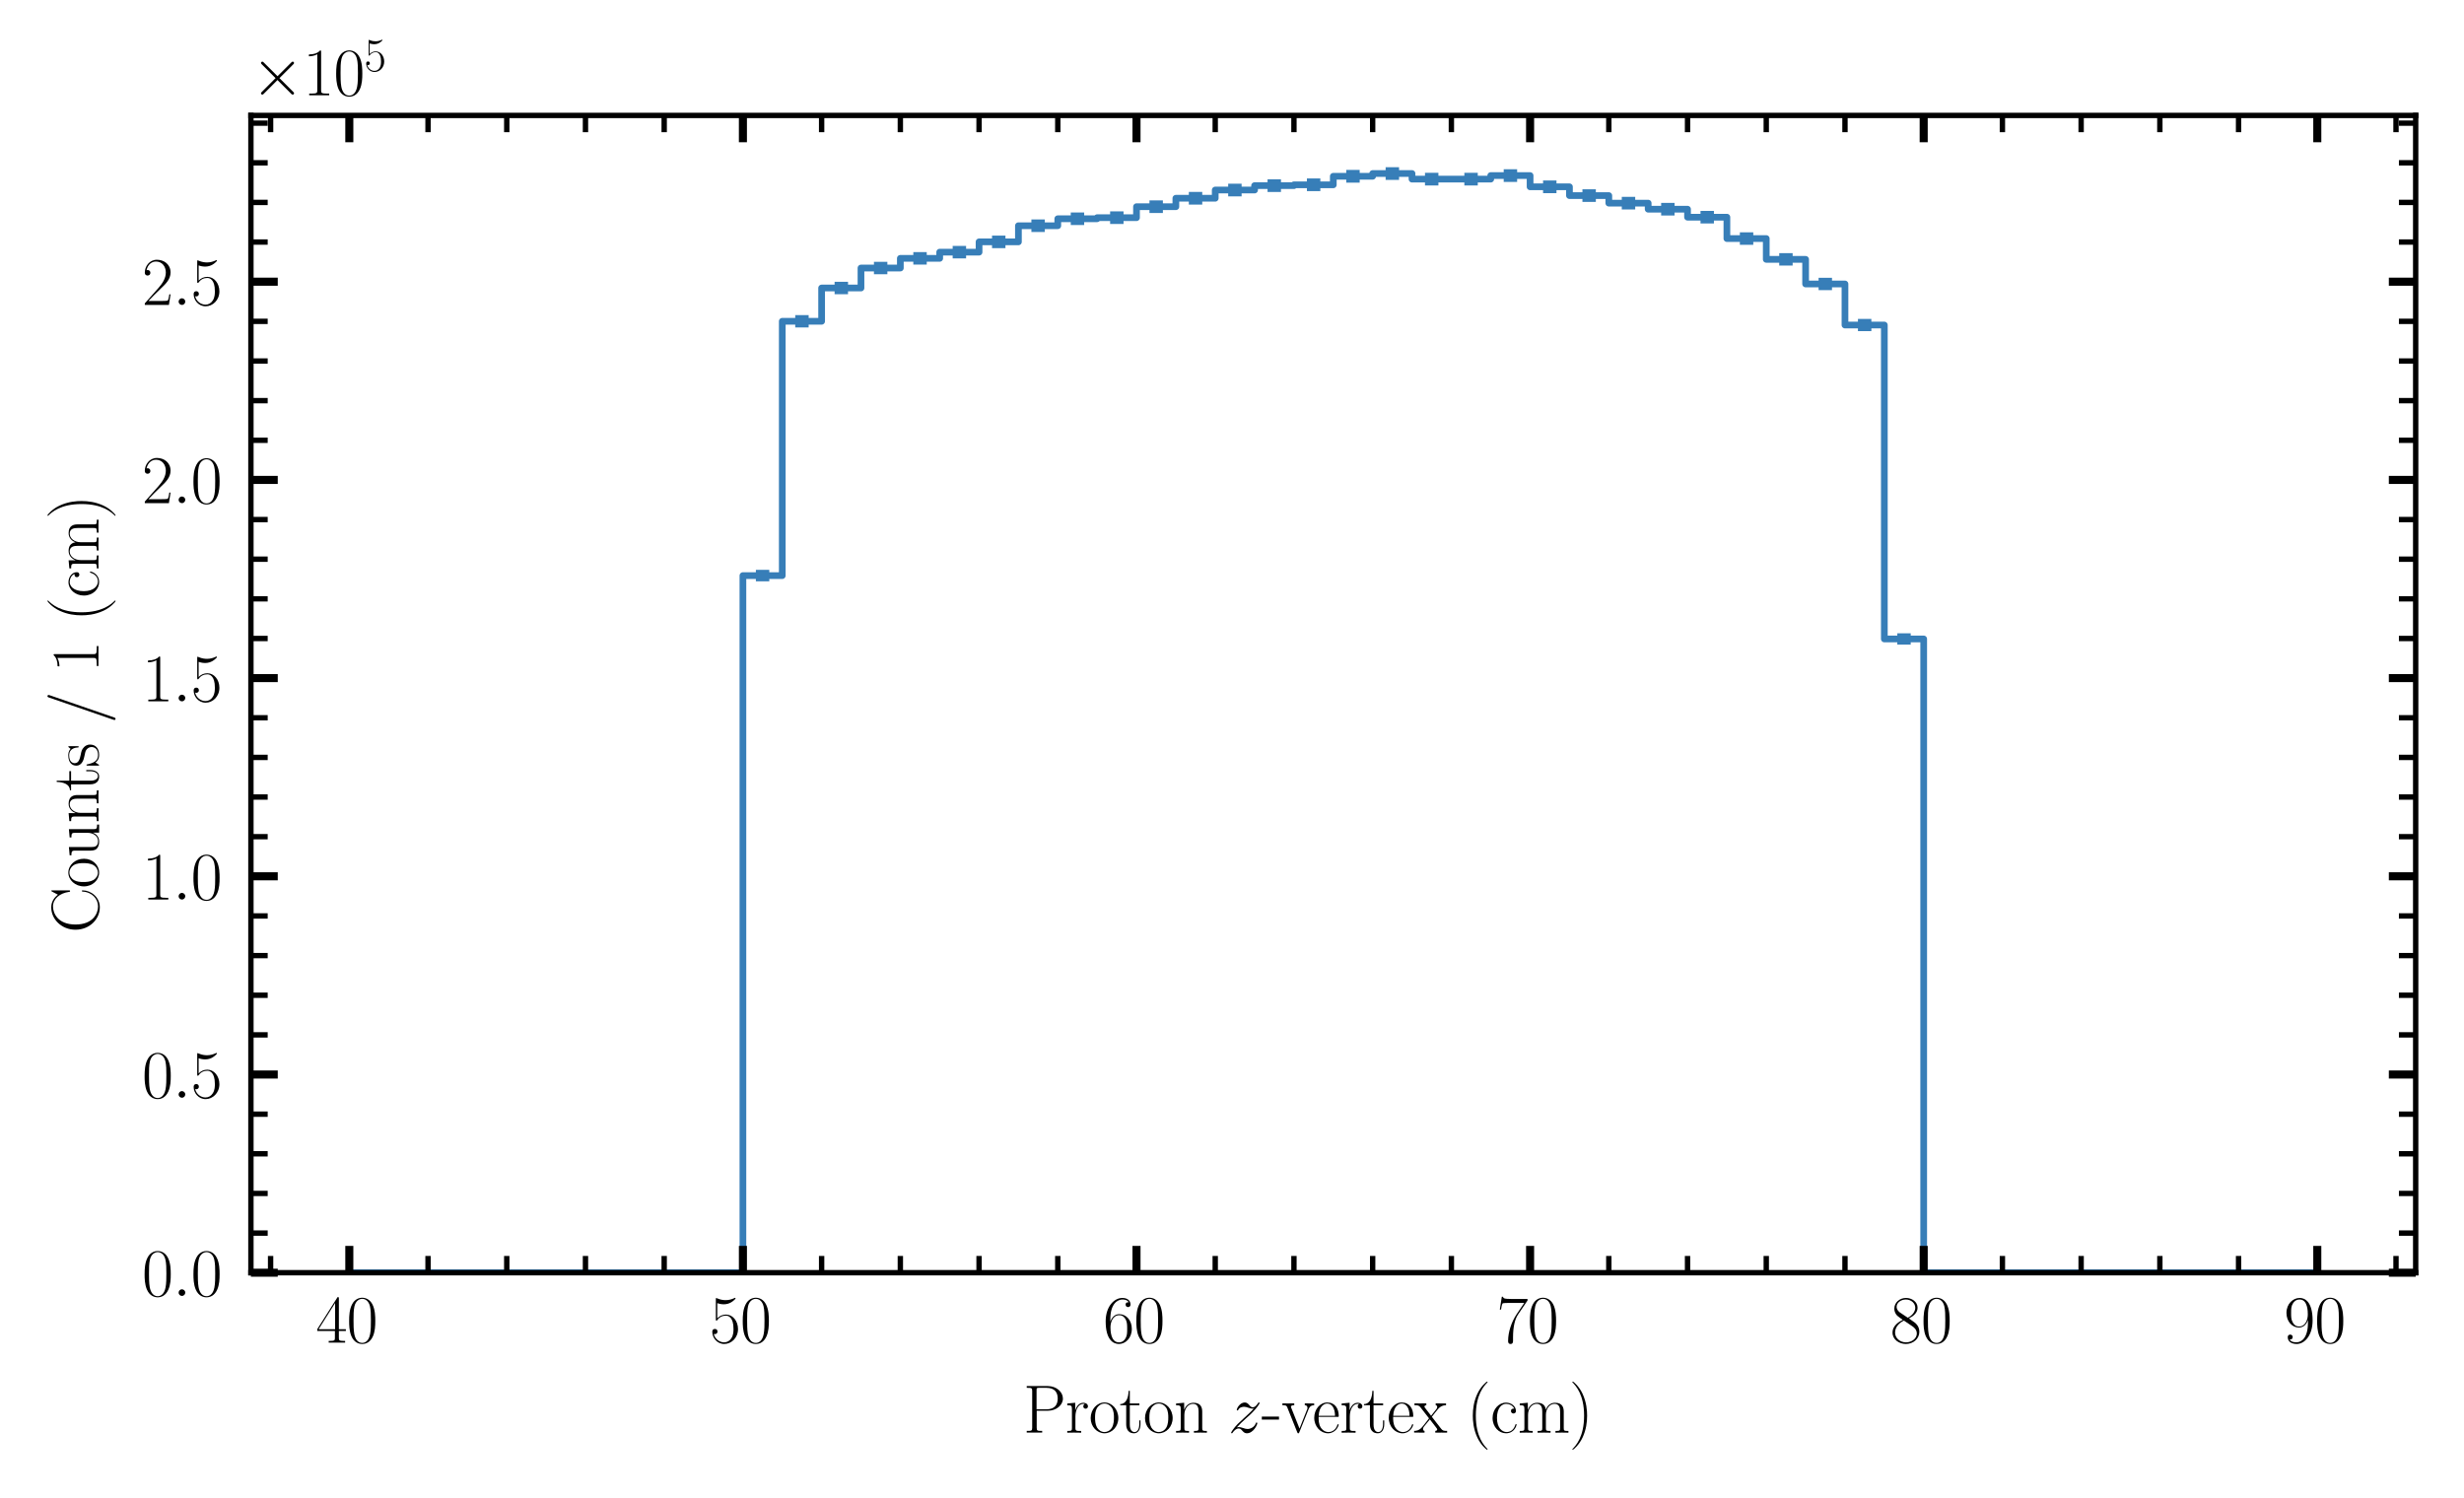 <?xml version="1.0" encoding="utf-8" standalone="no"?>
<!DOCTYPE svg PUBLIC "-//W3C//DTD SVG 1.1//EN"
  "http://www.w3.org/Graphics/SVG/1.1/DTD/svg11.dtd">
<svg xmlns:xlink="http://www.w3.org/1999/xlink" width="367.2pt" height="223.2pt" viewBox="0 0 367.2 223.2" xmlns="http://www.w3.org/2000/svg" version="1.1">
 <defs>
  <style type="text/css">*{stroke-linejoin: round; stroke-linecap: butt}</style>
 </defs>
 <g id="figure_1">
  <g id="patch_1">
   <path d="M 0 223.2 
L 367.2 223.2 
L 367.2 0 
L 0 0 
z
" style="fill: #ffffff"/>
  </g>
  <g id="axes_1">
   <g id="patch_2">
    <path d="M 37.393 189.682 
L 360 189.682 
L 360 17.203 
L 37.393 17.203 
z
" style="fill: #ffffff"/>
   </g>
   <g id="patch_3">
    <path d="M 52.057 189.682 
L 52.057 189.682 
L 57.922 189.682 
L 57.922 189.682 
L 63.788 189.682 
L 63.788 189.682 
L 69.653 189.682 
L 69.653 189.682 
L 75.519 189.682 
L 75.519 189.682 
L 81.385 189.682 
L 81.385 189.682 
L 87.25 189.682 
L 87.25 189.682 
L 93.116 189.682 
L 93.116 189.682 
L 98.981 189.682 
L 98.981 189.682 
L 104.847 189.682 
L 104.847 189.682 
L 110.713 189.682 
L 110.713 85.787 
L 116.578 85.787 
L 116.578 47.883 
L 122.444 47.883 
L 122.444 42.923 
L 128.309 42.923 
L 128.309 39.946 
L 134.175 39.946 
L 134.175 38.503 
L 140.04 38.503 
L 140.04 37.58 
L 145.906 37.58 
L 145.906 36.046 
L 151.772 36.046 
L 151.772 33.642 
L 157.637 33.642 
L 157.637 32.603 
L 163.503 32.603 
L 163.503 32.442 
L 169.368 32.442 
L 169.368 30.805 
L 175.234 30.805 
L 175.234 29.547 
L 181.1 29.547 
L 181.1 28.321 
L 186.965 28.321 
L 186.965 27.667 
L 192.831 27.667 
L 192.831 27.544 
L 198.696 27.544 
L 198.696 26.271 
L 204.562 26.271 
L 204.562 25.862 
L 210.428 25.862 
L 210.428 26.697 
L 216.293 26.697 
L 216.293 26.694 
L 222.159 26.694 
L 222.159 26.167 
L 228.024 26.167 
L 228.024 27.842 
L 233.89 27.842 
L 233.89 29.15 
L 239.755 29.15 
L 239.755 30.274 
L 245.621 30.274 
L 245.621 31.177 
L 251.487 31.177 
L 251.487 32.368 
L 257.352 32.368 
L 257.352 35.554 
L 263.218 35.554 
L 263.218 38.654 
L 269.083 38.654 
L 269.083 42.323 
L 274.949 42.323 
L 274.949 48.442 
L 280.815 48.442 
L 280.815 95.227 
L 286.68 95.227 
L 286.68 189.682 
L 292.546 189.682 
L 292.546 189.682 
L 298.411 189.682 
L 298.411 189.682 
L 304.277 189.682 
L 304.277 189.682 
L 310.143 189.682 
L 310.143 189.682 
L 316.008 189.682 
L 316.008 189.682 
L 321.874 189.682 
L 321.874 189.682 
L 327.739 189.682 
L 327.739 189.682 
L 333.605 189.682 
L 333.605 189.682 
L 339.47 189.682 
L 339.47 189.682 
L 345.336 189.682 
L 345.336 189.682 
" clip-path="url(#p359a831298)" style="fill: none; stroke: #377eb8; stroke-linejoin: miter"/>
   </g>
   <g id="matplotlib.axis_1">
    <g id="xtick_1">
     <g id="line2d_1">
      <defs>
       <path id="m61da335788" d="M 0 0 
L 0 -4 
" style="stroke: #000000; stroke-width: 1.2"/>
      </defs>
      <g>
       <use xlink:href="#m61da335788" x="52.057" y="189.682" style="stroke: #000000; stroke-width: 1.2"/>
      </g>
     </g>
     <g id="line2d_2">
      <defs>
       <path id="m09fd3eb6cf" d="M 0 0 
L 0 4 
" style="stroke: #000000; stroke-width: 1.2"/>
      </defs>
      <g>
       <use xlink:href="#m09fd3eb6cf" x="52.057" y="17.203" style="stroke: #000000; stroke-width: 1.2"/>
      </g>
     </g>
     <g id="text_1">
      <!-- $\mathdefault{40}$ -->
      <g transform="translate(47.075 200.1) scale(0.1 -0.1)">
       <defs>
        <path id="CMR17-34" d="M 2150 4122 
C 2150 4256 2144 4256 2029 4256 
L 128 1254 
L 128 1088 
L 1779 1088 
L 1779 457 
C 1779 224 1766 160 1318 160 
L 1197 160 
L 1197 0 
C 1402 0 1747 0 1965 0 
C 2182 0 2528 0 2733 0 
L 2733 160 
L 2611 160 
C 2163 160 2150 224 2150 457 
L 2150 1088 
L 2803 1088 
L 2803 1254 
L 2150 1254 
L 2150 4122 
z
M 1798 3703 
L 1798 1254 
L 256 1254 
L 1798 3703 
z
" transform="scale(0.016)"/>
        <path id="CMR17-30" d="M 2688 2025 
C 2688 2416 2682 3080 2413 3591 
C 2176 4039 1798 4198 1466 4198 
C 1158 4198 768 4058 525 3597 
C 269 3118 243 2524 243 2025 
C 243 1661 250 1106 448 619 
C 723 -39 1216 -128 1466 -128 
C 1760 -128 2208 -7 2470 600 
C 2662 1042 2688 1559 2688 2025 
z
M 1466 -26 
C 1056 -26 813 325 723 812 
C 653 1188 653 1738 653 2096 
C 653 2588 653 2997 736 3387 
C 858 3929 1216 4096 1466 4096 
C 1728 4096 2067 3923 2189 3400 
C 2272 3036 2278 2607 2278 2096 
C 2278 1680 2278 1169 2202 792 
C 2067 95 1690 -26 1466 -26 
z
" transform="scale(0.016)"/>
       </defs>
       <use xlink:href="#CMR17-34" transform="scale(0.996)"/>
       <use xlink:href="#CMR17-30" transform="translate(45.69 0) scale(0.996)"/>
      </g>
     </g>
    </g>
    <g id="xtick_2">
     <g id="line2d_3">
      <g>
       <use xlink:href="#m61da335788" x="110.713" y="189.682" style="stroke: #000000; stroke-width: 1.2"/>
      </g>
     </g>
     <g id="line2d_4">
      <g>
       <use xlink:href="#m09fd3eb6cf" x="110.713" y="17.203" style="stroke: #000000; stroke-width: 1.2"/>
      </g>
     </g>
     <g id="text_2">
      <!-- $\mathdefault{50}$ -->
      <g transform="translate(105.731 200.1) scale(0.1 -0.1)">
       <defs>
        <path id="CMR17-35" d="M 730 3692 
C 794 3666 1056 3584 1325 3584 
C 1920 3584 2246 3911 2432 4100 
C 2432 4157 2432 4192 2394 4192 
C 2387 4192 2374 4192 2323 4163 
C 2099 4058 1837 3973 1517 3973 
C 1325 3973 1037 3999 723 4139 
C 653 4171 640 4171 634 4171 
C 602 4171 595 4164 595 4037 
L 595 2203 
C 595 2089 595 2057 659 2057 
C 691 2057 704 2070 736 2114 
C 941 2401 1222 2522 1542 2522 
C 1766 2522 2246 2382 2246 1289 
C 2246 1085 2246 715 2054 421 
C 1894 159 1645 25 1370 25 
C 947 25 518 320 403 814 
C 429 807 480 795 506 795 
C 589 795 749 840 749 1038 
C 749 1210 627 1280 506 1280 
C 358 1280 262 1190 262 1011 
C 262 454 704 -128 1382 -128 
C 2042 -128 2669 440 2669 1264 
C 2669 2030 2170 2624 1549 2624 
C 1222 2624 947 2503 730 2274 
L 730 3692 
z
" transform="scale(0.016)"/>
       </defs>
       <use xlink:href="#CMR17-35" transform="scale(0.996)"/>
       <use xlink:href="#CMR17-30" transform="translate(45.69 0) scale(0.996)"/>
      </g>
     </g>
    </g>
    <g id="xtick_3">
     <g id="line2d_5">
      <g>
       <use xlink:href="#m61da335788" x="169.368" y="189.682" style="stroke: #000000; stroke-width: 1.2"/>
      </g>
     </g>
     <g id="line2d_6">
      <g>
       <use xlink:href="#m09fd3eb6cf" x="169.368" y="17.203" style="stroke: #000000; stroke-width: 1.2"/>
      </g>
     </g>
     <g id="text_3">
      <!-- $\mathdefault{60}$ -->
      <g transform="translate(164.387 200.1) scale(0.1 -0.1)">
       <defs>
        <path id="CMR17-36" d="M 678 2176 
C 678 3690 1395 4032 1811 4032 
C 1946 4032 2272 4009 2400 3776 
C 2298 3776 2106 3776 2106 3553 
C 2106 3381 2246 3323 2336 3323 
C 2394 3323 2566 3348 2566 3560 
C 2566 3954 2246 4179 1805 4179 
C 1043 4179 243 3390 243 1984 
C 243 253 966 -128 1478 -128 
C 2099 -128 2688 427 2688 1283 
C 2688 2081 2170 2662 1517 2662 
C 1126 2662 838 2407 678 1960 
L 678 2176 
z
M 1478 25 
C 691 25 691 1200 691 1436 
C 691 1896 909 2560 1504 2560 
C 1613 2560 1926 2560 2138 2120 
C 2253 1870 2253 1609 2253 1289 
C 2253 944 2253 690 2118 434 
C 1978 171 1773 25 1478 25 
z
" transform="scale(0.016)"/>
       </defs>
       <use xlink:href="#CMR17-36" transform="scale(0.996)"/>
       <use xlink:href="#CMR17-30" transform="translate(45.69 0) scale(0.996)"/>
      </g>
     </g>
    </g>
    <g id="xtick_4">
     <g id="line2d_7">
      <g>
       <use xlink:href="#m61da335788" x="228.024" y="189.682" style="stroke: #000000; stroke-width: 1.2"/>
      </g>
     </g>
     <g id="line2d_8">
      <g>
       <use xlink:href="#m09fd3eb6cf" x="228.024" y="17.203" style="stroke: #000000; stroke-width: 1.2"/>
      </g>
     </g>
     <g id="text_4">
      <!-- $\mathdefault{70}$ -->
      <g transform="translate(223.043 200.1) scale(0.1 -0.1)">
       <defs>
        <path id="CMR17-37" d="M 2886 3941 
L 2886 4081 
L 1382 4081 
C 634 4081 621 4165 595 4288 
L 480 4288 
L 294 3094 
L 410 3094 
C 429 3215 474 3540 550 3661 
C 589 3712 1062 3712 1171 3712 
L 2579 3712 
L 1869 2661 
C 1395 1954 1069 999 1069 165 
C 1069 89 1069 -128 1299 -128 
C 1530 -128 1530 89 1530 171 
L 1530 465 
C 1530 1508 1709 2196 2003 2636 
L 2886 3941 
z
" transform="scale(0.016)"/>
       </defs>
       <use xlink:href="#CMR17-37" transform="scale(0.996)"/>
       <use xlink:href="#CMR17-30" transform="translate(45.69 0) scale(0.996)"/>
      </g>
     </g>
    </g>
    <g id="xtick_5">
     <g id="line2d_9">
      <g>
       <use xlink:href="#m61da335788" x="286.68" y="189.682" style="stroke: #000000; stroke-width: 1.2"/>
      </g>
     </g>
     <g id="line2d_10">
      <g>
       <use xlink:href="#m09fd3eb6cf" x="286.68" y="17.203" style="stroke: #000000; stroke-width: 1.2"/>
      </g>
     </g>
     <g id="text_5">
      <!-- $\mathdefault{80}$ -->
      <g transform="translate(281.699 200.1) scale(0.1 -0.1)">
       <defs>
        <path id="CMR17-38" d="M 1741 2264 
C 2144 2467 2554 2773 2554 3263 
C 2554 3841 1990 4179 1472 4179 
C 890 4179 378 3759 378 3180 
C 378 3021 416 2747 666 2505 
C 730 2442 998 2251 1171 2130 
C 883 1983 211 1634 211 934 
C 211 279 838 -128 1459 -128 
C 2144 -128 2720 362 2720 1010 
C 2720 1590 2330 1857 2074 2029 
L 1741 2264 
z
M 902 2822 
C 851 2854 595 3051 595 3351 
C 595 3739 998 4032 1459 4032 
C 1965 4032 2336 3676 2336 3262 
C 2336 2669 1670 2331 1638 2331 
C 1632 2331 1626 2331 1574 2370 
L 902 2822 
z
M 2080 1519 
C 2176 1449 2483 1240 2483 851 
C 2483 381 2010 25 1472 25 
C 890 25 448 438 448 940 
C 448 1443 838 1862 1280 2060 
L 2080 1519 
z
" transform="scale(0.016)"/>
       </defs>
       <use xlink:href="#CMR17-38" transform="scale(0.996)"/>
       <use xlink:href="#CMR17-30" transform="translate(45.69 0) scale(0.996)"/>
      </g>
     </g>
    </g>
    <g id="xtick_6">
     <g id="line2d_11">
      <g>
       <use xlink:href="#m61da335788" x="345.336" y="189.682" style="stroke: #000000; stroke-width: 1.2"/>
      </g>
     </g>
     <g id="line2d_12">
      <g>
       <use xlink:href="#m09fd3eb6cf" x="345.336" y="17.203" style="stroke: #000000; stroke-width: 1.2"/>
      </g>
     </g>
     <g id="text_6">
      <!-- $\mathdefault{90}$ -->
      <g transform="translate(340.355 200.1) scale(0.1 -0.1)">
       <defs>
        <path id="CMR17-39" d="M 2253 1864 
C 2253 464 1670 31 1190 31 
C 1043 31 685 31 538 294 
C 704 268 826 357 826 518 
C 826 692 685 749 595 749 
C 538 749 365 723 365 506 
C 365 71 742 -128 1203 -128 
C 1939 -128 2688 674 2688 2073 
C 2688 3817 1971 4179 1485 4179 
C 851 4179 243 3628 243 2778 
C 243 1991 762 1408 1414 1408 
C 1952 1408 2189 1903 2253 2112 
L 2253 1864 
z
M 1427 1510 
C 1254 1510 1011 1542 813 1922 
C 678 2169 678 2461 678 2771 
C 678 3146 678 3405 858 3684 
C 947 3817 1114 4032 1485 4032 
C 2240 4032 2240 2885 2240 2632 
C 2240 2182 2035 1510 1427 1510 
z
" transform="scale(0.016)"/>
       </defs>
       <use xlink:href="#CMR17-39" transform="scale(0.996)"/>
       <use xlink:href="#CMR17-30" transform="translate(45.69 0) scale(0.996)"/>
      </g>
     </g>
    </g>
    <g id="xtick_7">
     <g id="line2d_13">
      <defs>
       <path id="m9c2c212bb8" d="M 0 0 
L 0 -2.5 
" style="stroke: #000000; stroke-width: 0.8"/>
      </defs>
      <g>
       <use xlink:href="#m9c2c212bb8" x="40.326" y="189.682" style="stroke: #000000; stroke-width: 0.8"/>
      </g>
     </g>
     <g id="line2d_14">
      <defs>
       <path id="m09fb78942e" d="M 0 0 
L 0 2.5 
" style="stroke: #000000; stroke-width: 0.8"/>
      </defs>
      <g>
       <use xlink:href="#m09fb78942e" x="40.326" y="17.203" style="stroke: #000000; stroke-width: 0.8"/>
      </g>
     </g>
    </g>
    <g id="xtick_8">
     <g id="line2d_15">
      <g>
       <use xlink:href="#m9c2c212bb8" x="63.788" y="189.682" style="stroke: #000000; stroke-width: 0.8"/>
      </g>
     </g>
     <g id="line2d_16">
      <g>
       <use xlink:href="#m09fb78942e" x="63.788" y="17.203" style="stroke: #000000; stroke-width: 0.8"/>
      </g>
     </g>
    </g>
    <g id="xtick_9">
     <g id="line2d_17">
      <g>
       <use xlink:href="#m9c2c212bb8" x="75.519" y="189.682" style="stroke: #000000; stroke-width: 0.8"/>
      </g>
     </g>
     <g id="line2d_18">
      <g>
       <use xlink:href="#m09fb78942e" x="75.519" y="17.203" style="stroke: #000000; stroke-width: 0.8"/>
      </g>
     </g>
    </g>
    <g id="xtick_10">
     <g id="line2d_19">
      <g>
       <use xlink:href="#m9c2c212bb8" x="87.25" y="189.682" style="stroke: #000000; stroke-width: 0.8"/>
      </g>
     </g>
     <g id="line2d_20">
      <g>
       <use xlink:href="#m09fb78942e" x="87.25" y="17.203" style="stroke: #000000; stroke-width: 0.8"/>
      </g>
     </g>
    </g>
    <g id="xtick_11">
     <g id="line2d_21">
      <g>
       <use xlink:href="#m9c2c212bb8" x="98.981" y="189.682" style="stroke: #000000; stroke-width: 0.8"/>
      </g>
     </g>
     <g id="line2d_22">
      <g>
       <use xlink:href="#m09fb78942e" x="98.981" y="17.203" style="stroke: #000000; stroke-width: 0.8"/>
      </g>
     </g>
    </g>
    <g id="xtick_12">
     <g id="line2d_23">
      <g>
       <use xlink:href="#m9c2c212bb8" x="122.444" y="189.682" style="stroke: #000000; stroke-width: 0.8"/>
      </g>
     </g>
     <g id="line2d_24">
      <g>
       <use xlink:href="#m09fb78942e" x="122.444" y="17.203" style="stroke: #000000; stroke-width: 0.8"/>
      </g>
     </g>
    </g>
    <g id="xtick_13">
     <g id="line2d_25">
      <g>
       <use xlink:href="#m9c2c212bb8" x="134.175" y="189.682" style="stroke: #000000; stroke-width: 0.8"/>
      </g>
     </g>
     <g id="line2d_26">
      <g>
       <use xlink:href="#m09fb78942e" x="134.175" y="17.203" style="stroke: #000000; stroke-width: 0.8"/>
      </g>
     </g>
    </g>
    <g id="xtick_14">
     <g id="line2d_27">
      <g>
       <use xlink:href="#m9c2c212bb8" x="145.906" y="189.682" style="stroke: #000000; stroke-width: 0.8"/>
      </g>
     </g>
     <g id="line2d_28">
      <g>
       <use xlink:href="#m09fb78942e" x="145.906" y="17.203" style="stroke: #000000; stroke-width: 0.8"/>
      </g>
     </g>
    </g>
    <g id="xtick_15">
     <g id="line2d_29">
      <g>
       <use xlink:href="#m9c2c212bb8" x="157.637" y="189.682" style="stroke: #000000; stroke-width: 0.8"/>
      </g>
     </g>
     <g id="line2d_30">
      <g>
       <use xlink:href="#m09fb78942e" x="157.637" y="17.203" style="stroke: #000000; stroke-width: 0.8"/>
      </g>
     </g>
    </g>
    <g id="xtick_16">
     <g id="line2d_31">
      <g>
       <use xlink:href="#m9c2c212bb8" x="181.1" y="189.682" style="stroke: #000000; stroke-width: 0.8"/>
      </g>
     </g>
     <g id="line2d_32">
      <g>
       <use xlink:href="#m09fb78942e" x="181.1" y="17.203" style="stroke: #000000; stroke-width: 0.8"/>
      </g>
     </g>
    </g>
    <g id="xtick_17">
     <g id="line2d_33">
      <g>
       <use xlink:href="#m9c2c212bb8" x="192.831" y="189.682" style="stroke: #000000; stroke-width: 0.8"/>
      </g>
     </g>
     <g id="line2d_34">
      <g>
       <use xlink:href="#m09fb78942e" x="192.831" y="17.203" style="stroke: #000000; stroke-width: 0.8"/>
      </g>
     </g>
    </g>
    <g id="xtick_18">
     <g id="line2d_35">
      <g>
       <use xlink:href="#m9c2c212bb8" x="204.562" y="189.682" style="stroke: #000000; stroke-width: 0.8"/>
      </g>
     </g>
     <g id="line2d_36">
      <g>
       <use xlink:href="#m09fb78942e" x="204.562" y="17.203" style="stroke: #000000; stroke-width: 0.8"/>
      </g>
     </g>
    </g>
    <g id="xtick_19">
     <g id="line2d_37">
      <g>
       <use xlink:href="#m9c2c212bb8" x="216.293" y="189.682" style="stroke: #000000; stroke-width: 0.8"/>
      </g>
     </g>
     <g id="line2d_38">
      <g>
       <use xlink:href="#m09fb78942e" x="216.293" y="17.203" style="stroke: #000000; stroke-width: 0.8"/>
      </g>
     </g>
    </g>
    <g id="xtick_20">
     <g id="line2d_39">
      <g>
       <use xlink:href="#m9c2c212bb8" x="239.755" y="189.682" style="stroke: #000000; stroke-width: 0.8"/>
      </g>
     </g>
     <g id="line2d_40">
      <g>
       <use xlink:href="#m09fb78942e" x="239.755" y="17.203" style="stroke: #000000; stroke-width: 0.8"/>
      </g>
     </g>
    </g>
    <g id="xtick_21">
     <g id="line2d_41">
      <g>
       <use xlink:href="#m9c2c212bb8" x="251.487" y="189.682" style="stroke: #000000; stroke-width: 0.8"/>
      </g>
     </g>
     <g id="line2d_42">
      <g>
       <use xlink:href="#m09fb78942e" x="251.487" y="17.203" style="stroke: #000000; stroke-width: 0.8"/>
      </g>
     </g>
    </g>
    <g id="xtick_22">
     <g id="line2d_43">
      <g>
       <use xlink:href="#m9c2c212bb8" x="263.218" y="189.682" style="stroke: #000000; stroke-width: 0.8"/>
      </g>
     </g>
     <g id="line2d_44">
      <g>
       <use xlink:href="#m09fb78942e" x="263.218" y="17.203" style="stroke: #000000; stroke-width: 0.8"/>
      </g>
     </g>
    </g>
    <g id="xtick_23">
     <g id="line2d_45">
      <g>
       <use xlink:href="#m9c2c212bb8" x="274.949" y="189.682" style="stroke: #000000; stroke-width: 0.8"/>
      </g>
     </g>
     <g id="line2d_46">
      <g>
       <use xlink:href="#m09fb78942e" x="274.949" y="17.203" style="stroke: #000000; stroke-width: 0.8"/>
      </g>
     </g>
    </g>
    <g id="xtick_24">
     <g id="line2d_47">
      <g>
       <use xlink:href="#m9c2c212bb8" x="298.411" y="189.682" style="stroke: #000000; stroke-width: 0.8"/>
      </g>
     </g>
     <g id="line2d_48">
      <g>
       <use xlink:href="#m09fb78942e" x="298.411" y="17.203" style="stroke: #000000; stroke-width: 0.8"/>
      </g>
     </g>
    </g>
    <g id="xtick_25">
     <g id="line2d_49">
      <g>
       <use xlink:href="#m9c2c212bb8" x="310.143" y="189.682" style="stroke: #000000; stroke-width: 0.8"/>
      </g>
     </g>
     <g id="line2d_50">
      <g>
       <use xlink:href="#m09fb78942e" x="310.143" y="17.203" style="stroke: #000000; stroke-width: 0.8"/>
      </g>
     </g>
    </g>
    <g id="xtick_26">
     <g id="line2d_51">
      <g>
       <use xlink:href="#m9c2c212bb8" x="321.874" y="189.682" style="stroke: #000000; stroke-width: 0.8"/>
      </g>
     </g>
     <g id="line2d_52">
      <g>
       <use xlink:href="#m09fb78942e" x="321.874" y="17.203" style="stroke: #000000; stroke-width: 0.8"/>
      </g>
     </g>
    </g>
    <g id="xtick_27">
     <g id="line2d_53">
      <g>
       <use xlink:href="#m9c2c212bb8" x="333.605" y="189.682" style="stroke: #000000; stroke-width: 0.8"/>
      </g>
     </g>
     <g id="line2d_54">
      <g>
       <use xlink:href="#m09fb78942e" x="333.605" y="17.203" style="stroke: #000000; stroke-width: 0.8"/>
      </g>
     </g>
    </g>
    <g id="xtick_28">
     <g id="line2d_55">
      <g>
       <use xlink:href="#m9c2c212bb8" x="357.067" y="189.682" style="stroke: #000000; stroke-width: 0.8"/>
      </g>
     </g>
     <g id="line2d_56">
      <g>
       <use xlink:href="#m09fb78942e" x="357.067" y="17.203" style="stroke: #000000; stroke-width: 0.8"/>
      </g>
     </g>
    </g>
    <g id="text_7">
     <!-- Proton $z$-vertex (cm) -->
     <g transform="translate(152.477 213.509) scale(0.1 -0.1)">
      <defs>
       <path id="CMR17-50" d="M 1267 2042 
L 2291 2042 
C 3117 2042 3718 2578 3718 3184 
C 3718 3791 3130 4352 2291 4352 
L 333 4352 
L 333 4186 
C 774 4186 845 4186 845 3899 
L 845 446 
C 845 160 774 160 333 160 
L 333 0 
C 518 0 858 0 1056 0 
C 1254 0 1594 0 1779 0 
L 1779 160 
C 1338 160 1267 160 1267 446 
L 1267 2042 
z
M 1254 2176 
L 1254 3938 
C 1254 4155 1267 4186 1523 4186 
L 2170 4186 
C 2995 4186 3232 3714 3232 3184 
C 3232 2604 2950 2176 2170 2176 
L 1254 2176 
z
" transform="scale(0.016)"/>
       <path id="CMR17-72" d="M 960 1497 
C 960 2112 1222 2688 1702 2688 
C 1747 2688 1792 2682 1837 2662 
C 1837 2662 1696 2617 1696 2452 
C 1696 2298 1818 2234 1914 2234 
C 1990 2234 2131 2279 2131 2458 
C 2131 2663 1926 2790 1709 2790 
C 1222 2790 1011 2317 947 2093 
L 941 2093 
L 941 2790 
L 198 2720 
L 198 2554 
C 576 2554 634 2515 634 2208 
L 634 428 
C 634 184 608 153 198 153 
L 198 -13 
C 352 0 646 0 813 0 
C 998 0 1325 0 1498 -13 
L 1498 153 
C 1037 153 960 153 960 440 
L 960 1497 
z
" transform="scale(0.016)"/>
       <path id="CMR17-6f" d="M 2758 1356 
C 2758 2176 2163 2816 1466 2816 
C 768 2816 173 2176 173 1356 
C 173 551 768 -64 1466 -64 
C 2163 -64 2758 551 2758 1356 
z
M 1466 51 
C 1165 51 909 230 762 480 
C 602 767 582 1126 582 1408 
C 582 1677 595 2010 762 2298 
C 890 2509 1139 2714 1466 2714 
C 1754 2714 1997 2554 2150 2330 
C 2349 2029 2349 1607 2349 1408 
C 2349 1158 2336 775 2163 467 
C 1984 173 1709 51 1466 51 
z
" transform="scale(0.016)"/>
       <path id="CMR17-74" d="M 966 2560 
L 1862 2560 
L 1862 2725 
L 966 2725 
L 966 3904 
L 851 3904 
C 838 3245 614 2668 70 2668 
L 70 2560 
L 627 2560 
L 627 771 
C 627 650 627 -64 1370 -64 
C 1747 -64 1965 306 1965 777 
L 1965 1140 
L 1850 1140 
L 1850 783 
C 1850 344 1677 51 1408 51 
C 1222 51 966 178 966 758 
L 966 2560 
z
" transform="scale(0.016)"/>
       <path id="CMR17-6e" d="M 2656 1933 
C 2656 2259 2592 2790 1837 2790 
C 1331 2790 1069 2400 973 2144 
L 966 2144 
L 966 2790 
L 211 2720 
L 211 2554 
C 589 2554 646 2515 646 2208 
L 646 428 
C 646 184 621 153 211 153 
L 211 -13 
C 365 0 646 0 813 0 
C 979 0 1267 0 1421 -13 
L 1421 153 
C 1011 153 986 178 986 428 
L 986 1658 
C 986 2247 1344 2688 1792 2688 
C 2266 2688 2317 2266 2317 1958 
L 2317 428 
C 2317 184 2291 153 1882 153 
L 1882 -13 
C 2035 0 2317 0 2483 0 
C 2650 0 2938 0 3091 -13 
L 3091 153 
C 2682 153 2656 178 2656 428 
L 2656 1933 
z
" transform="scale(0.016)"/>
       <path id="CMMI12-7a" d="M 813 486 
C 1088 803 1312 1004 1632 1296 
C 2016 1632 2182 1793 2272 1891 
C 2720 2338 2944 2713 2944 2764 
C 2944 2816 2893 2816 2880 2816 
C 2835 2816 2822 2793 2790 2750 
C 2630 2494 2477 2367 2310 2367 
C 2176 2367 2106 2421 1984 2565 
C 1850 2715 1741 2816 1555 2816 
C 1088 2816 806 2257 806 2128 
C 806 2108 813 2068 870 2068 
C 922 2068 928 2091 947 2133 
C 1056 2372 1363 2414 1485 2414 
C 1619 2414 1747 2376 1882 2327 
C 2125 2240 2227 2240 2291 2240 
C 2336 2240 2362 2240 2394 2246 
C 2182 1994 1837 1683 1549 1418 
L 902 816 
C 512 415 275 33 275 -12 
C 275 -51 307 -64 346 -64 
C 384 -64 390 -57 435 14 
C 538 163 742 384 979 384 
C 1114 384 1178 342 1306 193 
C 1427 61 1536 -64 1741 -64 
C 2368 -64 2726 732 2726 876 
C 2726 903 2720 942 2656 942 
C 2605 942 2598 917 2579 855 
C 2438 488 2061 338 1811 338 
C 1677 338 1549 376 1414 425 
C 1158 512 1088 512 1005 512 
C 941 512 870 512 813 486 
z
" transform="scale(0.016)"/>
       <path id="CMR17-2d" d="M 1632 1216 
L 1632 1496 
L 26 1496 
L 26 1216 
L 1632 1216 
z
" transform="scale(0.016)"/>
       <path id="CMR17-76" d="M 2502 2163 
C 2560 2304 2662 2560 3034 2560 
L 3034 2726 
C 2912 2726 2752 2726 2630 2726 
C 2496 2726 2285 2726 2157 2732 
L 2157 2566 
C 2317 2553 2406 2477 2406 2311 
C 2406 2253 2406 2240 2368 2151 
L 1664 377 
L 902 2286 
C 864 2369 864 2381 864 2407 
C 864 2560 1075 2560 1171 2560 
L 1171 2732 
C 1018 2726 736 2726 576 2726 
C 403 2726 205 2726 64 2732 
L 64 2560 
C 307 2560 442 2560 518 2362 
L 1446 44 
C 1485 -51 1491 -64 1549 -64 
C 1606 -64 1613 -51 1651 44 
L 2502 2163 
z
" transform="scale(0.016)"/>
       <path id="CMR17-65" d="M 2438 1472 
C 2464 1498 2464 1511 2464 1576 
C 2464 2238 2118 2816 1389 2816 
C 710 2816 173 2169 173 1383 
C 173 551 781 -64 1459 -64 
C 2176 -64 2458 607 2458 740 
C 2458 784 2419 784 2406 784 
C 2362 784 2355 771 2330 696 
C 2189 265 1837 51 1504 51 
C 1229 51 954 203 781 480 
C 582 803 582 1176 582 1472 
L 2438 1472 
z
M 589 1568 
C 634 2505 1126 2714 1382 2714 
C 1818 2714 2112 2297 2118 1568 
L 589 1568 
z
" transform="scale(0.016)"/>
       <path id="CMR17-78" d="M 1664 1477 
C 1856 1726 2074 2006 2253 2216 
C 2464 2458 2707 2560 2989 2560 
L 2989 2726 
C 2880 2726 2656 2726 2541 2726 
C 2368 2726 2170 2726 2022 2732 
L 2022 2566 
C 2112 2553 2163 2489 2163 2400 
C 2163 2285 2099 2215 2067 2171 
L 1594 1573 
L 1030 2306 
C 973 2376 973 2388 973 2420 
C 973 2497 1037 2560 1146 2560 
L 1146 2732 
C 992 2726 717 2726 557 2726 
C 384 2726 179 2726 38 2732 
L 38 2560 
C 384 2560 461 2534 614 2343 
L 1350 1395 
C 1363 1382 1395 1344 1395 1325 
C 1395 1299 838 619 768 530 
C 480 185 179 160 6 160 
L 6 0 
C 115 0 339 0 454 0 
C 582 0 864 0 979 -6 
L 979 160 
C 941 166 838 179 838 325 
C 838 440 890 510 947 586 
L 1478 1236 
L 2035 512 
C 2086 442 2163 346 2163 301 
C 2163 211 2086 160 1984 160 
L 1984 -6 
C 2138 0 2413 0 2573 0 
C 2746 0 2950 0 3091 -6 
L 3091 160 
C 2771 160 2675 172 2522 370 
L 1664 1477 
z
" transform="scale(0.016)"/>
       <path id="CMR17-28" d="M 1958 -1561 
C 1958 -1555 1958 -1542 1939 -1523 
C 1645 -1224 858 -407 858 1581 
C 858 3569 1632 4379 1946 4697 
C 1946 4704 1958 4717 1958 4736 
C 1958 4755 1939 4768 1914 4768 
C 1843 4768 1299 4296 986 3594 
C 666 2887 576 2199 576 1588 
C 576 1128 621 351 1005 -471 
C 1312 -1135 1837 -1600 1914 -1600 
C 1946 -1600 1958 -1587 1958 -1561 
z
" transform="scale(0.016)"/>
       <path id="CMR17-63" d="M 2234 2240 
C 2112 2240 1933 2240 1933 2017 
C 1933 1838 2080 1787 2163 1787 
C 2208 1787 2394 1807 2394 2024 
C 2394 2467 1958 2803 1466 2803 
C 787 2803 211 2178 211 1363 
C 211 516 813 -64 1466 -64 
C 2259 -64 2458 677 2458 748 
C 2458 774 2451 793 2406 793 
C 2362 793 2355 787 2330 703 
C 2163 180 1798 51 1523 51 
C 1114 51 621 427 621 1369 
C 621 2338 1094 2688 1472 2688 
C 1722 2688 2093 2573 2234 2240 
z
" transform="scale(0.016)"/>
       <path id="CMR17-6d" d="M 4326 1933 
C 4326 2252 4269 2790 3507 2790 
C 3072 2790 2771 2496 2656 2151 
L 2650 2151 
C 2573 2676 2195 2790 1837 2790 
C 1331 2790 1069 2400 973 2144 
L 966 2144 
L 966 2790 
L 211 2720 
L 211 2554 
C 589 2554 646 2515 646 2208 
L 646 428 
C 646 184 621 153 211 153 
L 211 -13 
C 365 0 646 0 813 0 
C 979 0 1267 0 1421 -13 
L 1421 153 
C 1011 153 986 178 986 428 
L 986 1658 
C 986 2247 1344 2688 1792 2688 
C 2266 2688 2317 2266 2317 1958 
L 2317 428 
C 2317 184 2291 153 1882 153 
L 1882 -13 
C 2035 0 2317 0 2483 0 
C 2650 0 2938 0 3091 -13 
L 3091 153 
C 2682 153 2656 178 2656 428 
L 2656 1658 
C 2656 2247 3014 2688 3462 2688 
C 3936 2688 3987 2266 3987 1958 
L 3987 428 
C 3987 184 3962 153 3552 153 
L 3552 -13 
C 3706 0 3987 0 4154 0 
C 4320 0 4608 0 4762 -13 
L 4762 153 
C 4352 153 4326 178 4326 428 
L 4326 1933 
z
" transform="scale(0.016)"/>
       <path id="CMR17-29" d="M 1683 1581 
C 1683 2040 1638 2817 1254 3639 
C 947 4303 422 4768 346 4768 
C 326 4768 301 4761 301 4729 
C 301 4717 307 4710 314 4697 
C 621 4378 1402 3568 1402 1584 
C 1402 -407 627 -1217 314 -1537 
C 307 -1549 301 -1556 301 -1568 
C 301 -1600 326 -1600 346 -1600 
C 416 -1600 960 -1128 1274 -426 
C 1594 281 1683 969 1683 1581 
z
" transform="scale(0.016)"/>
      </defs>
      <use xlink:href="#CMR17-50" transform="scale(0.996)"/>
      <use xlink:href="#CMR17-72" transform="translate(62.586 0) scale(0.996)"/>
      <use xlink:href="#CMR17-6f" transform="translate(97.867 0) scale(0.996)"/>
      <use xlink:href="#CMR17-74" transform="translate(143.558 0) scale(0.996)"/>
      <use xlink:href="#CMR17-6f" transform="translate(178.838 0) scale(0.996)"/>
      <use xlink:href="#CMR17-6e" transform="translate(224.529 0) scale(0.996)"/>
      <use xlink:href="#CMMI12-7a" transform="translate(305.5 0) scale(0.996)"/>
      <use xlink:href="#CMR17-2d" transform="translate(355.255 0) scale(0.996)"/>
      <use xlink:href="#CMR17-76" transform="translate(385.331 0) scale(0.996)"/>
      <use xlink:href="#CMR17-65" transform="translate(431.022 0) scale(0.996)"/>
      <use xlink:href="#CMR17-72" transform="translate(471.507 0) scale(0.996)"/>
      <use xlink:href="#CMR17-74" transform="translate(506.788 0) scale(0.996)"/>
      <use xlink:href="#CMR17-65" transform="translate(542.069 0) scale(0.996)"/>
      <use xlink:href="#CMR17-78" transform="translate(582.555 0) scale(0.996)"/>
      <use xlink:href="#CMR17-28" transform="translate(660.923 0) scale(0.996)"/>
      <use xlink:href="#CMR17-63" transform="translate(696.204 0) scale(0.996)"/>
      <use xlink:href="#CMR17-6d" transform="translate(736.69 0) scale(0.996)"/>
      <use xlink:href="#CMR17-29" transform="translate(813.609 0) scale(0.996)"/>
     </g>
    </g>
   </g>
   <g id="matplotlib.axis_2">
    <g id="ytick_1">
     <g id="line2d_57">
      <defs>
       <path id="mdb49ad57b0" d="M 0 0 
L 4 0 
" style="stroke: #000000; stroke-width: 1.2"/>
      </defs>
      <g>
       <use xlink:href="#mdb49ad57b0" x="37.393" y="189.682" style="stroke: #000000; stroke-width: 1.2"/>
      </g>
     </g>
     <g id="line2d_58">
      <defs>
       <path id="m2398298427" d="M 0 0 
L -4 0 
" style="stroke: #000000; stroke-width: 1.2"/>
      </defs>
      <g>
       <use xlink:href="#m2398298427" x="360" y="189.682" style="stroke: #000000; stroke-width: 1.2"/>
      </g>
     </g>
     <g id="text_8">
      <!-- $\mathdefault{0.0}$ -->
      <g transform="translate(21.163 193.141) scale(0.1 -0.1)">
       <defs>
        <path id="CMMI12-3a" d="M 1178 307 
C 1178 492 1024 619 870 619 
C 685 619 557 466 557 313 
C 557 128 710 0 864 0 
C 1050 0 1178 153 1178 307 
z
" transform="scale(0.016)"/>
       </defs>
       <use xlink:href="#CMR17-30" transform="scale(0.996)"/>
       <use xlink:href="#CMMI12-3a" transform="translate(45.69 0) scale(0.996)"/>
       <use xlink:href="#CMR17-30" transform="translate(72.788 0) scale(0.996)"/>
      </g>
     </g>
    </g>
    <g id="ytick_2">
     <g id="line2d_59">
      <g>
       <use xlink:href="#mdb49ad57b0" x="37.393" y="160.142" style="stroke: #000000; stroke-width: 1.2"/>
      </g>
     </g>
     <g id="line2d_60">
      <g>
       <use xlink:href="#m2398298427" x="360" y="160.142" style="stroke: #000000; stroke-width: 1.2"/>
      </g>
     </g>
     <g id="text_9">
      <!-- $\mathdefault{0.5}$ -->
      <g transform="translate(21.163 163.602) scale(0.1 -0.1)">
       <use xlink:href="#CMR17-30" transform="scale(0.996)"/>
       <use xlink:href="#CMMI12-3a" transform="translate(45.69 0) scale(0.996)"/>
       <use xlink:href="#CMR17-35" transform="translate(72.788 0) scale(0.996)"/>
      </g>
     </g>
    </g>
    <g id="ytick_3">
     <g id="line2d_61">
      <g>
       <use xlink:href="#mdb49ad57b0" x="37.393" y="130.603" style="stroke: #000000; stroke-width: 1.2"/>
      </g>
     </g>
     <g id="line2d_62">
      <g>
       <use xlink:href="#m2398298427" x="360" y="130.603" style="stroke: #000000; stroke-width: 1.2"/>
      </g>
     </g>
     <g id="text_10">
      <!-- $\mathdefault{1.0}$ -->
      <g transform="translate(21.163 134.062) scale(0.1 -0.1)">
       <defs>
        <path id="CMR17-31" d="M 1702 4058 
C 1702 4192 1696 4192 1606 4192 
C 1357 3916 979 3827 621 3827 
C 602 3827 570 3827 563 3808 
C 557 3795 557 3782 557 3648 
C 755 3648 1088 3686 1344 3839 
L 1344 461 
C 1344 236 1331 160 781 160 
L 589 160 
L 589 0 
C 896 0 1216 0 1523 0 
C 1830 0 2150 0 2458 0 
L 2458 160 
L 2266 160 
C 1715 160 1702 230 1702 458 
L 1702 4058 
z
" transform="scale(0.016)"/>
       </defs>
       <use xlink:href="#CMR17-31" transform="scale(0.996)"/>
       <use xlink:href="#CMMI12-3a" transform="translate(45.69 0) scale(0.996)"/>
       <use xlink:href="#CMR17-30" transform="translate(72.788 0) scale(0.996)"/>
      </g>
     </g>
    </g>
    <g id="ytick_4">
     <g id="line2d_63">
      <g>
       <use xlink:href="#mdb49ad57b0" x="37.393" y="101.064" style="stroke: #000000; stroke-width: 1.2"/>
      </g>
     </g>
     <g id="line2d_64">
      <g>
       <use xlink:href="#m2398298427" x="360" y="101.064" style="stroke: #000000; stroke-width: 1.2"/>
      </g>
     </g>
     <g id="text_11">
      <!-- $\mathdefault{1.5}$ -->
      <g transform="translate(21.163 104.523) scale(0.1 -0.1)">
       <use xlink:href="#CMR17-31" transform="scale(0.996)"/>
       <use xlink:href="#CMMI12-3a" transform="translate(45.69 0) scale(0.996)"/>
       <use xlink:href="#CMR17-35" transform="translate(72.788 0) scale(0.996)"/>
      </g>
     </g>
    </g>
    <g id="ytick_5">
     <g id="line2d_65">
      <g>
       <use xlink:href="#mdb49ad57b0" x="37.393" y="71.524" style="stroke: #000000; stroke-width: 1.2"/>
      </g>
     </g>
     <g id="line2d_66">
      <g>
       <use xlink:href="#m2398298427" x="360" y="71.524" style="stroke: #000000; stroke-width: 1.2"/>
      </g>
     </g>
     <g id="text_12">
      <!-- $\mathdefault{2.0}$ -->
      <g transform="translate(21.163 74.984) scale(0.1 -0.1)">
       <defs>
        <path id="CMR17-32" d="M 2669 989 
L 2554 989 
C 2490 536 2438 459 2413 420 
C 2381 369 1920 369 1830 369 
L 602 369 
C 832 619 1280 1072 1824 1597 
C 2214 1967 2669 2402 2669 3035 
C 2669 3790 2067 4224 1395 4224 
C 691 4224 262 3604 262 3030 
C 262 2780 448 2748 525 2748 
C 589 2748 781 2787 781 3010 
C 781 3207 614 3264 525 3264 
C 486 3264 448 3258 422 3245 
C 544 3790 915 4058 1306 4058 
C 1862 4058 2227 3617 2227 3035 
C 2227 2479 1901 2000 1536 1584 
L 262 146 
L 262 0 
L 2515 0 
L 2669 989 
z
" transform="scale(0.016)"/>
       </defs>
       <use xlink:href="#CMR17-32" transform="scale(0.996)"/>
       <use xlink:href="#CMMI12-3a" transform="translate(45.69 0) scale(0.996)"/>
       <use xlink:href="#CMR17-30" transform="translate(72.788 0) scale(0.996)"/>
      </g>
     </g>
    </g>
    <g id="ytick_6">
     <g id="line2d_67">
      <g>
       <use xlink:href="#mdb49ad57b0" x="37.393" y="41.985" style="stroke: #000000; stroke-width: 1.2"/>
      </g>
     </g>
     <g id="line2d_68">
      <g>
       <use xlink:href="#m2398298427" x="360" y="41.985" style="stroke: #000000; stroke-width: 1.2"/>
      </g>
     </g>
     <g id="text_13">
      <!-- $\mathdefault{2.5}$ -->
      <g transform="translate(21.163 45.444) scale(0.1 -0.1)">
       <use xlink:href="#CMR17-32" transform="scale(0.996)"/>
       <use xlink:href="#CMMI12-3a" transform="translate(45.69 0) scale(0.996)"/>
       <use xlink:href="#CMR17-35" transform="translate(72.788 0) scale(0.996)"/>
      </g>
     </g>
    </g>
    <g id="ytick_7">
     <g id="line2d_69">
      <defs>
       <path id="m0bb6dd303a" d="M 0 0 
L 2.5 0 
" style="stroke: #000000; stroke-width: 0.8"/>
      </defs>
      <g>
       <use xlink:href="#m0bb6dd303a" x="37.393" y="183.774" style="stroke: #000000; stroke-width: 0.8"/>
      </g>
     </g>
     <g id="line2d_70">
      <defs>
       <path id="m65826d2698" d="M 0 0 
L -2.5 0 
" style="stroke: #000000; stroke-width: 0.8"/>
      </defs>
      <g>
       <use xlink:href="#m65826d2698" x="360" y="183.774" style="stroke: #000000; stroke-width: 0.8"/>
      </g>
     </g>
    </g>
    <g id="ytick_8">
     <g id="line2d_71">
      <g>
       <use xlink:href="#m0bb6dd303a" x="37.393" y="177.866" style="stroke: #000000; stroke-width: 0.8"/>
      </g>
     </g>
     <g id="line2d_72">
      <g>
       <use xlink:href="#m65826d2698" x="360" y="177.866" style="stroke: #000000; stroke-width: 0.8"/>
      </g>
     </g>
    </g>
    <g id="ytick_9">
     <g id="line2d_73">
      <g>
       <use xlink:href="#m0bb6dd303a" x="37.393" y="171.958" style="stroke: #000000; stroke-width: 0.8"/>
      </g>
     </g>
     <g id="line2d_74">
      <g>
       <use xlink:href="#m65826d2698" x="360" y="171.958" style="stroke: #000000; stroke-width: 0.8"/>
      </g>
     </g>
    </g>
    <g id="ytick_10">
     <g id="line2d_75">
      <g>
       <use xlink:href="#m0bb6dd303a" x="37.393" y="166.05" style="stroke: #000000; stroke-width: 0.8"/>
      </g>
     </g>
     <g id="line2d_76">
      <g>
       <use xlink:href="#m65826d2698" x="360" y="166.05" style="stroke: #000000; stroke-width: 0.8"/>
      </g>
     </g>
    </g>
    <g id="ytick_11">
     <g id="line2d_77">
      <g>
       <use xlink:href="#m0bb6dd303a" x="37.393" y="154.235" style="stroke: #000000; stroke-width: 0.8"/>
      </g>
     </g>
     <g id="line2d_78">
      <g>
       <use xlink:href="#m65826d2698" x="360" y="154.235" style="stroke: #000000; stroke-width: 0.8"/>
      </g>
     </g>
    </g>
    <g id="ytick_12">
     <g id="line2d_79">
      <g>
       <use xlink:href="#m0bb6dd303a" x="37.393" y="148.327" style="stroke: #000000; stroke-width: 0.8"/>
      </g>
     </g>
     <g id="line2d_80">
      <g>
       <use xlink:href="#m65826d2698" x="360" y="148.327" style="stroke: #000000; stroke-width: 0.8"/>
      </g>
     </g>
    </g>
    <g id="ytick_13">
     <g id="line2d_81">
      <g>
       <use xlink:href="#m0bb6dd303a" x="37.393" y="142.419" style="stroke: #000000; stroke-width: 0.8"/>
      </g>
     </g>
     <g id="line2d_82">
      <g>
       <use xlink:href="#m65826d2698" x="360" y="142.419" style="stroke: #000000; stroke-width: 0.8"/>
      </g>
     </g>
    </g>
    <g id="ytick_14">
     <g id="line2d_83">
      <g>
       <use xlink:href="#m0bb6dd303a" x="37.393" y="136.511" style="stroke: #000000; stroke-width: 0.8"/>
      </g>
     </g>
     <g id="line2d_84">
      <g>
       <use xlink:href="#m65826d2698" x="360" y="136.511" style="stroke: #000000; stroke-width: 0.8"/>
      </g>
     </g>
    </g>
    <g id="ytick_15">
     <g id="line2d_85">
      <g>
       <use xlink:href="#m0bb6dd303a" x="37.393" y="124.695" style="stroke: #000000; stroke-width: 0.8"/>
      </g>
     </g>
     <g id="line2d_86">
      <g>
       <use xlink:href="#m65826d2698" x="360" y="124.695" style="stroke: #000000; stroke-width: 0.8"/>
      </g>
     </g>
    </g>
    <g id="ytick_16">
     <g id="line2d_87">
      <g>
       <use xlink:href="#m0bb6dd303a" x="37.393" y="118.787" style="stroke: #000000; stroke-width: 0.8"/>
      </g>
     </g>
     <g id="line2d_88">
      <g>
       <use xlink:href="#m65826d2698" x="360" y="118.787" style="stroke: #000000; stroke-width: 0.8"/>
      </g>
     </g>
    </g>
    <g id="ytick_17">
     <g id="line2d_89">
      <g>
       <use xlink:href="#m0bb6dd303a" x="37.393" y="112.879" style="stroke: #000000; stroke-width: 0.8"/>
      </g>
     </g>
     <g id="line2d_90">
      <g>
       <use xlink:href="#m65826d2698" x="360" y="112.879" style="stroke: #000000; stroke-width: 0.8"/>
      </g>
     </g>
    </g>
    <g id="ytick_18">
     <g id="line2d_91">
      <g>
       <use xlink:href="#m0bb6dd303a" x="37.393" y="106.972" style="stroke: #000000; stroke-width: 0.8"/>
      </g>
     </g>
     <g id="line2d_92">
      <g>
       <use xlink:href="#m65826d2698" x="360" y="106.972" style="stroke: #000000; stroke-width: 0.8"/>
      </g>
     </g>
    </g>
    <g id="ytick_19">
     <g id="line2d_93">
      <g>
       <use xlink:href="#m0bb6dd303a" x="37.393" y="95.156" style="stroke: #000000; stroke-width: 0.8"/>
      </g>
     </g>
     <g id="line2d_94">
      <g>
       <use xlink:href="#m65826d2698" x="360" y="95.156" style="stroke: #000000; stroke-width: 0.8"/>
      </g>
     </g>
    </g>
    <g id="ytick_20">
     <g id="line2d_95">
      <g>
       <use xlink:href="#m0bb6dd303a" x="37.393" y="89.248" style="stroke: #000000; stroke-width: 0.8"/>
      </g>
     </g>
     <g id="line2d_96">
      <g>
       <use xlink:href="#m65826d2698" x="360" y="89.248" style="stroke: #000000; stroke-width: 0.8"/>
      </g>
     </g>
    </g>
    <g id="ytick_21">
     <g id="line2d_97">
      <g>
       <use xlink:href="#m0bb6dd303a" x="37.393" y="83.34" style="stroke: #000000; stroke-width: 0.8"/>
      </g>
     </g>
     <g id="line2d_98">
      <g>
       <use xlink:href="#m65826d2698" x="360" y="83.34" style="stroke: #000000; stroke-width: 0.8"/>
      </g>
     </g>
    </g>
    <g id="ytick_22">
     <g id="line2d_99">
      <g>
       <use xlink:href="#m0bb6dd303a" x="37.393" y="77.432" style="stroke: #000000; stroke-width: 0.8"/>
      </g>
     </g>
     <g id="line2d_100">
      <g>
       <use xlink:href="#m65826d2698" x="360" y="77.432" style="stroke: #000000; stroke-width: 0.8"/>
      </g>
     </g>
    </g>
    <g id="ytick_23">
     <g id="line2d_101">
      <g>
       <use xlink:href="#m0bb6dd303a" x="37.393" y="65.617" style="stroke: #000000; stroke-width: 0.8"/>
      </g>
     </g>
     <g id="line2d_102">
      <g>
       <use xlink:href="#m65826d2698" x="360" y="65.617" style="stroke: #000000; stroke-width: 0.8"/>
      </g>
     </g>
    </g>
    <g id="ytick_24">
     <g id="line2d_103">
      <g>
       <use xlink:href="#m0bb6dd303a" x="37.393" y="59.709" style="stroke: #000000; stroke-width: 0.8"/>
      </g>
     </g>
     <g id="line2d_104">
      <g>
       <use xlink:href="#m65826d2698" x="360" y="59.709" style="stroke: #000000; stroke-width: 0.8"/>
      </g>
     </g>
    </g>
    <g id="ytick_25">
     <g id="line2d_105">
      <g>
       <use xlink:href="#m0bb6dd303a" x="37.393" y="53.801" style="stroke: #000000; stroke-width: 0.8"/>
      </g>
     </g>
     <g id="line2d_106">
      <g>
       <use xlink:href="#m65826d2698" x="360" y="53.801" style="stroke: #000000; stroke-width: 0.8"/>
      </g>
     </g>
    </g>
    <g id="ytick_26">
     <g id="line2d_107">
      <g>
       <use xlink:href="#m0bb6dd303a" x="37.393" y="47.893" style="stroke: #000000; stroke-width: 0.8"/>
      </g>
     </g>
     <g id="line2d_108">
      <g>
       <use xlink:href="#m65826d2698" x="360" y="47.893" style="stroke: #000000; stroke-width: 0.8"/>
      </g>
     </g>
    </g>
    <g id="ytick_27">
     <g id="line2d_109">
      <g>
       <use xlink:href="#m0bb6dd303a" x="37.393" y="36.077" style="stroke: #000000; stroke-width: 0.8"/>
      </g>
     </g>
     <g id="line2d_110">
      <g>
       <use xlink:href="#m65826d2698" x="360" y="36.077" style="stroke: #000000; stroke-width: 0.8"/>
      </g>
     </g>
    </g>
    <g id="ytick_28">
     <g id="line2d_111">
      <g>
       <use xlink:href="#m0bb6dd303a" x="37.393" y="30.169" style="stroke: #000000; stroke-width: 0.8"/>
      </g>
     </g>
     <g id="line2d_112">
      <g>
       <use xlink:href="#m65826d2698" x="360" y="30.169" style="stroke: #000000; stroke-width: 0.8"/>
      </g>
     </g>
    </g>
    <g id="ytick_29">
     <g id="line2d_113">
      <g>
       <use xlink:href="#m0bb6dd303a" x="37.393" y="24.262" style="stroke: #000000; stroke-width: 0.8"/>
      </g>
     </g>
     <g id="line2d_114">
      <g>
       <use xlink:href="#m65826d2698" x="360" y="24.262" style="stroke: #000000; stroke-width: 0.8"/>
      </g>
     </g>
    </g>
    <g id="ytick_30">
     <g id="line2d_115">
      <g>
       <use xlink:href="#m0bb6dd303a" x="37.393" y="18.354" style="stroke: #000000; stroke-width: 0.8"/>
      </g>
     </g>
     <g id="line2d_116">
      <g>
       <use xlink:href="#m65826d2698" x="360" y="18.354" style="stroke: #000000; stroke-width: 0.8"/>
      </g>
     </g>
    </g>
    <g id="text_14">
     <!-- Counts / 1 (cm) -->
     <g transform="translate(14.672 139.031) rotate(-90) scale(0.1 -0.1)">
      <defs>
       <path id="CMR17-43" d="M 3974 4289 
C 3974 4403 3968 4410 3930 4410 
C 3904 4410 3898 4403 3853 4327 
L 3571 3792 
C 3258 4187 2874 4416 2381 4416 
C 1286 4416 294 3456 294 2148 
C 294 826 1286 -128 2387 -128 
C 3366 -128 3974 730 3974 1461 
C 3974 1524 3974 1550 3917 1550 
C 3866 1550 3866 1531 3859 1474 
C 3808 585 3168 38 2477 38 
C 1824 38 781 495 781 2147 
C 781 3805 1843 4250 2464 4250 
C 3187 4250 3712 3628 3834 2745 
C 3846 2668 3846 2655 3904 2655 
C 3974 2655 3974 2668 3974 2783 
L 3974 4289 
z
" transform="scale(0.016)"/>
       <path id="CMR17-75" d="M 1882 2693 
L 1882 2528 
C 2259 2528 2317 2489 2317 2186 
L 2317 1032 
C 2317 500 2029 38 1555 38 
C 1030 38 986 348 986 678 
L 986 2763 
L 211 2693 
L 211 2528 
C 467 2528 640 2528 646 2274 
L 646 1058 
C 646 633 646 361 813 183 
C 896 101 1056 -64 1517 -64 
C 2061 -64 2272 377 2323 506 
L 2330 506 
L 2330 -63 
L 3091 -63 
L 3091 128 
C 2714 128 2656 166 2656 473 
L 2656 2763 
L 1882 2693 
z
" transform="scale(0.016)"/>
       <path id="CMR17-73" d="M 1978 2697 
C 1978 2813 1971 2819 1933 2819 
C 1907 2819 1901 2813 1824 2717 
C 1805 2691 1747 2626 1728 2601 
C 1523 2819 1235 2819 1126 2819 
C 416 2819 160 2447 160 2076 
C 160 1498 813 1365 998 1325 
C 1402 1243 1542 1217 1677 1101 
C 1760 1025 1901 884 1901 654 
C 1901 384 1747 38 1158 38 
C 602 38 403 460 288 1021 
C 269 1110 269 1117 218 1117 
C 166 1117 160 1110 160 983 
L 160 63 
C 160 -51 166 -58 205 -58 
C 237 -58 243 -51 275 0 
C 314 57 410 211 448 276 
C 576 103 800 -64 1158 -64 
C 1792 -64 2131 283 2131 784 
C 2131 1112 1958 1285 1875 1362 
C 1683 1561 1459 1606 1190 1657 
C 838 1735 390 1825 390 2217 
C 390 2383 480 2737 1126 2737 
C 1811 2737 1850 2094 1862 1888 
C 1869 1856 1901 1849 1920 1849 
C 1978 1849 1978 1869 1978 1978 
L 1978 2697 
z
" transform="scale(0.016)"/>
       <path id="CMR17-2f" d="M 2605 4545 
C 2637 4627 2637 4640 2637 4653 
C 2637 4729 2579 4768 2528 4768 
C 2451 4768 2426 4717 2400 4640 
L 326 -1377 
C 294 -1460 294 -1473 294 -1486 
C 294 -1562 352 -1600 403 -1600 
C 480 -1600 506 -1549 531 -1473 
L 2605 4545 
z
" transform="scale(0.016)"/>
      </defs>
      <use xlink:href="#CMR17-43" transform="scale(0.996)"/>
      <use xlink:href="#CMR17-6f" transform="translate(66.51 0) scale(0.996)"/>
      <use xlink:href="#CMR17-75" transform="translate(112.2 0) scale(0.996)"/>
      <use xlink:href="#CMR17-6e" transform="translate(163.096 0) scale(0.996)"/>
      <use xlink:href="#CMR17-74" transform="translate(211.389 0) scale(0.996)"/>
      <use xlink:href="#CMR17-73" transform="translate(246.669 0) scale(0.996)"/>
      <use xlink:href="#CMR17-2f" transform="translate(312.547 0) scale(0.996)"/>
      <use xlink:href="#CMR17-31" transform="translate(388.313 0) scale(0.996)"/>
      <use xlink:href="#CMR17-28" transform="translate(464.08 0) scale(0.996)"/>
      <use xlink:href="#CMR17-63" transform="translate(499.36 0) scale(0.996)"/>
      <use xlink:href="#CMR17-6d" transform="translate(539.846 0) scale(0.996)"/>
      <use xlink:href="#CMR17-29" transform="translate(616.766 0) scale(0.996)"/>
     </g>
    </g>
    <g id="text_15">
     <!-- $\times\mathdefault{10^{5}}\mathdefault{}$ -->
     <g transform="translate(37.393 14.203) scale(0.1 -0.1)">
      <defs>
       <path id="CMSY10-2" d="M 2490 1785 
L 1210 3059 
C 1133 3136 1120 3148 1069 3148 
C 1005 3148 941 3091 941 3020 
C 941 2976 954 2963 1024 2892 
L 2304 1606 
L 1024 320 
C 954 249 941 236 941 192 
C 941 121 1005 64 1069 64 
C 1120 64 1133 76 1210 153 
L 2483 1427 
L 3808 102 
C 3821 96 3866 64 3904 64 
C 3981 64 4032 121 4032 192 
C 4032 204 4032 230 4013 262 
C 4006 275 2989 1280 2669 1606 
L 3840 2777 
C 3872 2816 3968 2899 4000 2937 
C 4006 2950 4032 2976 4032 3020 
C 4032 3091 3981 3148 3904 3148 
C 3853 3148 3827 3123 3757 3052 
L 2490 1785 
z
" transform="scale(0.016)"/>
      </defs>
      <use xlink:href="#CMSY10-2" transform="scale(0.996)"/>
      <use xlink:href="#CMR17-31" transform="translate(77.487 0) scale(0.996)"/>
      <use xlink:href="#CMR17-30" transform="translate(123.178 0) scale(0.996)"/>
      <use xlink:href="#CMR17-35" transform="translate(168.868 36.154) scale(0.697)"/>
     </g>
    </g>
   </g>
   <g id="LineCollection_1">
    <path d="M 54.989 189.682 
L 54.989 189.682 
" clip-path="url(#p359a831298)" style="fill: none; stroke: #377eb8; stroke-width: 0.5"/>
    <path d="M 60.855 189.682 
L 60.855 189.682 
" clip-path="url(#p359a831298)" style="fill: none; stroke: #377eb8; stroke-width: 0.5"/>
    <path d="M 66.721 189.682 
L 66.721 189.682 
" clip-path="url(#p359a831298)" style="fill: none; stroke: #377eb8; stroke-width: 0.5"/>
    <path d="M 72.586 189.682 
L 72.586 189.682 
" clip-path="url(#p359a831298)" style="fill: none; stroke: #377eb8; stroke-width: 0.5"/>
    <path d="M 78.452 189.682 
L 78.452 189.682 
" clip-path="url(#p359a831298)" style="fill: none; stroke: #377eb8; stroke-width: 0.5"/>
    <path d="M 84.317 189.682 
L 84.317 189.682 
" clip-path="url(#p359a831298)" style="fill: none; stroke: #377eb8; stroke-width: 0.5"/>
    <path d="M 90.183 189.682 
L 90.183 189.682 
" clip-path="url(#p359a831298)" style="fill: none; stroke: #377eb8; stroke-width: 0.5"/>
    <path d="M 96.049 189.682 
L 96.049 189.682 
" clip-path="url(#p359a831298)" style="fill: none; stroke: #377eb8; stroke-width: 0.5"/>
    <path d="M 101.914 189.682 
L 101.914 189.682 
" clip-path="url(#p359a831298)" style="fill: none; stroke: #377eb8; stroke-width: 0.5"/>
    <path d="M 107.78 189.682 
L 107.78 189.682 
" clip-path="url(#p359a831298)" style="fill: none; stroke: #377eb8; stroke-width: 0.5"/>
    <path d="M 113.645 86.144 
L 113.645 85.429 
" clip-path="url(#p359a831298)" style="fill: none; stroke: #377eb8; stroke-width: 0.5"/>
    <path d="M 119.511 48.299 
L 119.511 47.466 
" clip-path="url(#p359a831298)" style="fill: none; stroke: #377eb8; stroke-width: 0.5"/>
    <path d="M 125.377 43.347 
L 125.377 42.499 
" clip-path="url(#p359a831298)" style="fill: none; stroke: #377eb8; stroke-width: 0.5"/>
    <path d="M 131.242 40.374 
L 131.242 39.519 
" clip-path="url(#p359a831298)" style="fill: none; stroke: #377eb8; stroke-width: 0.5"/>
    <path d="M 137.108 38.933 
L 137.108 38.073 
" clip-path="url(#p359a831298)" style="fill: none; stroke: #377eb8; stroke-width: 0.5"/>
    <path d="M 142.973 38.012 
L 142.973 37.148 
" clip-path="url(#p359a831298)" style="fill: none; stroke: #377eb8; stroke-width: 0.5"/>
    <path d="M 148.839 36.48 
L 148.839 35.612 
" clip-path="url(#p359a831298)" style="fill: none; stroke: #377eb8; stroke-width: 0.5"/>
    <path d="M 154.704 34.078 
L 154.704 33.205 
" clip-path="url(#p359a831298)" style="fill: none; stroke: #377eb8; stroke-width: 0.5"/>
    <path d="M 160.57 33.041 
L 160.57 32.165 
" clip-path="url(#p359a831298)" style="fill: none; stroke: #377eb8; stroke-width: 0.5"/>
    <path d="M 166.436 32.881 
L 166.436 32.003 
" clip-path="url(#p359a831298)" style="fill: none; stroke: #377eb8; stroke-width: 0.5"/>
    <path d="M 172.301 31.246 
L 172.301 30.365 
" clip-path="url(#p359a831298)" style="fill: none; stroke: #377eb8; stroke-width: 0.5"/>
    <path d="M 178.167 29.988 
L 178.167 29.105 
" clip-path="url(#p359a831298)" style="fill: none; stroke: #377eb8; stroke-width: 0.5"/>
    <path d="M 184.032 28.764 
L 184.032 27.878 
" clip-path="url(#p359a831298)" style="fill: none; stroke: #377eb8; stroke-width: 0.5"/>
    <path d="M 189.898 28.111 
L 189.898 27.223 
" clip-path="url(#p359a831298)" style="fill: none; stroke: #377eb8; stroke-width: 0.5"/>
    <path d="M 195.764 27.988 
L 195.764 27.099 
" clip-path="url(#p359a831298)" style="fill: none; stroke: #377eb8; stroke-width: 0.5"/>
    <path d="M 201.629 26.717 
L 201.629 25.825 
" clip-path="url(#p359a831298)" style="fill: none; stroke: #377eb8; stroke-width: 0.5"/>
    <path d="M 207.495 26.309 
L 207.495 25.416 
" clip-path="url(#p359a831298)" style="fill: none; stroke: #377eb8; stroke-width: 0.5"/>
    <path d="M 213.36 27.143 
L 213.36 26.251 
" clip-path="url(#p359a831298)" style="fill: none; stroke: #377eb8; stroke-width: 0.5"/>
    <path d="M 219.226 27.14 
L 219.226 26.249 
" clip-path="url(#p359a831298)" style="fill: none; stroke: #377eb8; stroke-width: 0.5"/>
    <path d="M 225.092 26.613 
L 225.092 25.722 
" clip-path="url(#p359a831298)" style="fill: none; stroke: #377eb8; stroke-width: 0.5"/>
    <path d="M 230.957 28.285 
L 230.957 27.398 
" clip-path="url(#p359a831298)" style="fill: none; stroke: #377eb8; stroke-width: 0.5"/>
    <path d="M 236.823 29.593 
L 236.823 28.708 
" clip-path="url(#p359a831298)" style="fill: none; stroke: #377eb8; stroke-width: 0.5"/>
    <path d="M 242.688 30.714 
L 242.688 29.833 
" clip-path="url(#p359a831298)" style="fill: none; stroke: #377eb8; stroke-width: 0.5"/>
    <path d="M 248.554 31.616 
L 248.554 30.738 
" clip-path="url(#p359a831298)" style="fill: none; stroke: #377eb8; stroke-width: 0.5"/>
    <path d="M 254.419 32.804 
L 254.419 31.931 
" clip-path="url(#p359a831298)" style="fill: none; stroke: #377eb8; stroke-width: 0.5"/>
    <path d="M 260.285 35.986 
L 260.285 35.121 
" clip-path="url(#p359a831298)" style="fill: none; stroke: #377eb8; stroke-width: 0.5"/>
    <path d="M 266.151 39.083 
L 266.151 38.226 
" clip-path="url(#p359a831298)" style="fill: none; stroke: #377eb8; stroke-width: 0.5"/>
    <path d="M 272.016 42.746 
L 272.016 41.901 
" clip-path="url(#p359a831298)" style="fill: none; stroke: #377eb8; stroke-width: 0.5"/>
    <path d="M 277.882 48.856 
L 277.882 48.028 
" clip-path="url(#p359a831298)" style="fill: none; stroke: #377eb8; stroke-width: 0.5"/>
    <path d="M 283.747 95.566 
L 283.747 94.887 
" clip-path="url(#p359a831298)" style="fill: none; stroke: #377eb8; stroke-width: 0.5"/>
    <path d="M 289.613 189.682 
L 289.613 189.682 
" clip-path="url(#p359a831298)" style="fill: none; stroke: #377eb8; stroke-width: 0.5"/>
    <path d="M 295.479 189.682 
L 295.479 189.682 
" clip-path="url(#p359a831298)" style="fill: none; stroke: #377eb8; stroke-width: 0.5"/>
    <path d="M 301.344 189.682 
L 301.344 189.682 
" clip-path="url(#p359a831298)" style="fill: none; stroke: #377eb8; stroke-width: 0.5"/>
    <path d="M 307.21 189.682 
L 307.21 189.682 
" clip-path="url(#p359a831298)" style="fill: none; stroke: #377eb8; stroke-width: 0.5"/>
    <path d="M 313.075 189.682 
L 313.075 189.682 
" clip-path="url(#p359a831298)" style="fill: none; stroke: #377eb8; stroke-width: 0.5"/>
    <path d="M 318.941 189.682 
L 318.941 189.682 
" clip-path="url(#p359a831298)" style="fill: none; stroke: #377eb8; stroke-width: 0.5"/>
    <path d="M 324.806 189.682 
L 324.806 189.682 
" clip-path="url(#p359a831298)" style="fill: none; stroke: #377eb8; stroke-width: 0.5"/>
    <path d="M 330.672 189.682 
L 330.672 189.682 
" clip-path="url(#p359a831298)" style="fill: none; stroke: #377eb8; stroke-width: 0.5"/>
    <path d="M 336.538 189.682 
L 336.538 189.682 
" clip-path="url(#p359a831298)" style="fill: none; stroke: #377eb8; stroke-width: 0.5"/>
    <path d="M 342.403 189.682 
L 342.403 189.682 
" clip-path="url(#p359a831298)" style="fill: none; stroke: #377eb8; stroke-width: 0.5"/>
   </g>
   <g id="line2d_117">
    <defs>
     <path id="m43a7796dc1" d="M 1 0 
L -1 -0 
" style="stroke: #377eb8"/>
    </defs>
    <g clip-path="url(#p359a831298)">
     <use xlink:href="#m43a7796dc1" x="54.989" y="189.682" style="fill: #377eb8; stroke: #377eb8"/>
     <use xlink:href="#m43a7796dc1" x="60.855" y="189.682" style="fill: #377eb8; stroke: #377eb8"/>
     <use xlink:href="#m43a7796dc1" x="66.721" y="189.682" style="fill: #377eb8; stroke: #377eb8"/>
     <use xlink:href="#m43a7796dc1" x="72.586" y="189.682" style="fill: #377eb8; stroke: #377eb8"/>
     <use xlink:href="#m43a7796dc1" x="78.452" y="189.682" style="fill: #377eb8; stroke: #377eb8"/>
     <use xlink:href="#m43a7796dc1" x="84.317" y="189.682" style="fill: #377eb8; stroke: #377eb8"/>
     <use xlink:href="#m43a7796dc1" x="90.183" y="189.682" style="fill: #377eb8; stroke: #377eb8"/>
     <use xlink:href="#m43a7796dc1" x="96.049" y="189.682" style="fill: #377eb8; stroke: #377eb8"/>
     <use xlink:href="#m43a7796dc1" x="101.914" y="189.682" style="fill: #377eb8; stroke: #377eb8"/>
     <use xlink:href="#m43a7796dc1" x="107.78" y="189.682" style="fill: #377eb8; stroke: #377eb8"/>
     <use xlink:href="#m43a7796dc1" x="113.645" y="86.144" style="fill: #377eb8; stroke: #377eb8"/>
     <use xlink:href="#m43a7796dc1" x="119.511" y="48.299" style="fill: #377eb8; stroke: #377eb8"/>
     <use xlink:href="#m43a7796dc1" x="125.377" y="43.347" style="fill: #377eb8; stroke: #377eb8"/>
     <use xlink:href="#m43a7796dc1" x="131.242" y="40.374" style="fill: #377eb8; stroke: #377eb8"/>
     <use xlink:href="#m43a7796dc1" x="137.108" y="38.933" style="fill: #377eb8; stroke: #377eb8"/>
     <use xlink:href="#m43a7796dc1" x="142.973" y="38.012" style="fill: #377eb8; stroke: #377eb8"/>
     <use xlink:href="#m43a7796dc1" x="148.839" y="36.48" style="fill: #377eb8; stroke: #377eb8"/>
     <use xlink:href="#m43a7796dc1" x="154.704" y="34.078" style="fill: #377eb8; stroke: #377eb8"/>
     <use xlink:href="#m43a7796dc1" x="160.57" y="33.041" style="fill: #377eb8; stroke: #377eb8"/>
     <use xlink:href="#m43a7796dc1" x="166.436" y="32.881" style="fill: #377eb8; stroke: #377eb8"/>
     <use xlink:href="#m43a7796dc1" x="172.301" y="31.246" style="fill: #377eb8; stroke: #377eb8"/>
     <use xlink:href="#m43a7796dc1" x="178.167" y="29.988" style="fill: #377eb8; stroke: #377eb8"/>
     <use xlink:href="#m43a7796dc1" x="184.032" y="28.764" style="fill: #377eb8; stroke: #377eb8"/>
     <use xlink:href="#m43a7796dc1" x="189.898" y="28.111" style="fill: #377eb8; stroke: #377eb8"/>
     <use xlink:href="#m43a7796dc1" x="195.764" y="27.988" style="fill: #377eb8; stroke: #377eb8"/>
     <use xlink:href="#m43a7796dc1" x="201.629" y="26.717" style="fill: #377eb8; stroke: #377eb8"/>
     <use xlink:href="#m43a7796dc1" x="207.495" y="26.309" style="fill: #377eb8; stroke: #377eb8"/>
     <use xlink:href="#m43a7796dc1" x="213.36" y="27.143" style="fill: #377eb8; stroke: #377eb8"/>
     <use xlink:href="#m43a7796dc1" x="219.226" y="27.14" style="fill: #377eb8; stroke: #377eb8"/>
     <use xlink:href="#m43a7796dc1" x="225.092" y="26.613" style="fill: #377eb8; stroke: #377eb8"/>
     <use xlink:href="#m43a7796dc1" x="230.957" y="28.285" style="fill: #377eb8; stroke: #377eb8"/>
     <use xlink:href="#m43a7796dc1" x="236.823" y="29.593" style="fill: #377eb8; stroke: #377eb8"/>
     <use xlink:href="#m43a7796dc1" x="242.688" y="30.714" style="fill: #377eb8; stroke: #377eb8"/>
     <use xlink:href="#m43a7796dc1" x="248.554" y="31.616" style="fill: #377eb8; stroke: #377eb8"/>
     <use xlink:href="#m43a7796dc1" x="254.419" y="32.804" style="fill: #377eb8; stroke: #377eb8"/>
     <use xlink:href="#m43a7796dc1" x="260.285" y="35.986" style="fill: #377eb8; stroke: #377eb8"/>
     <use xlink:href="#m43a7796dc1" x="266.151" y="39.083" style="fill: #377eb8; stroke: #377eb8"/>
     <use xlink:href="#m43a7796dc1" x="272.016" y="42.746" style="fill: #377eb8; stroke: #377eb8"/>
     <use xlink:href="#m43a7796dc1" x="277.882" y="48.856" style="fill: #377eb8; stroke: #377eb8"/>
     <use xlink:href="#m43a7796dc1" x="283.747" y="95.566" style="fill: #377eb8; stroke: #377eb8"/>
     <use xlink:href="#m43a7796dc1" x="289.613" y="189.682" style="fill: #377eb8; stroke: #377eb8"/>
     <use xlink:href="#m43a7796dc1" x="295.479" y="189.682" style="fill: #377eb8; stroke: #377eb8"/>
     <use xlink:href="#m43a7796dc1" x="301.344" y="189.682" style="fill: #377eb8; stroke: #377eb8"/>
     <use xlink:href="#m43a7796dc1" x="307.21" y="189.682" style="fill: #377eb8; stroke: #377eb8"/>
     <use xlink:href="#m43a7796dc1" x="313.075" y="189.682" style="fill: #377eb8; stroke: #377eb8"/>
     <use xlink:href="#m43a7796dc1" x="318.941" y="189.682" style="fill: #377eb8; stroke: #377eb8"/>
     <use xlink:href="#m43a7796dc1" x="324.806" y="189.682" style="fill: #377eb8; stroke: #377eb8"/>
     <use xlink:href="#m43a7796dc1" x="330.672" y="189.682" style="fill: #377eb8; stroke: #377eb8"/>
     <use xlink:href="#m43a7796dc1" x="336.538" y="189.682" style="fill: #377eb8; stroke: #377eb8"/>
     <use xlink:href="#m43a7796dc1" x="342.403" y="189.682" style="fill: #377eb8; stroke: #377eb8"/>
    </g>
   </g>
   <g id="line2d_118">
    <g clip-path="url(#p359a831298)">
     <use xlink:href="#m43a7796dc1" x="54.989" y="189.682" style="fill: #377eb8; stroke: #377eb8"/>
     <use xlink:href="#m43a7796dc1" x="60.855" y="189.682" style="fill: #377eb8; stroke: #377eb8"/>
     <use xlink:href="#m43a7796dc1" x="66.721" y="189.682" style="fill: #377eb8; stroke: #377eb8"/>
     <use xlink:href="#m43a7796dc1" x="72.586" y="189.682" style="fill: #377eb8; stroke: #377eb8"/>
     <use xlink:href="#m43a7796dc1" x="78.452" y="189.682" style="fill: #377eb8; stroke: #377eb8"/>
     <use xlink:href="#m43a7796dc1" x="84.317" y="189.682" style="fill: #377eb8; stroke: #377eb8"/>
     <use xlink:href="#m43a7796dc1" x="90.183" y="189.682" style="fill: #377eb8; stroke: #377eb8"/>
     <use xlink:href="#m43a7796dc1" x="96.049" y="189.682" style="fill: #377eb8; stroke: #377eb8"/>
     <use xlink:href="#m43a7796dc1" x="101.914" y="189.682" style="fill: #377eb8; stroke: #377eb8"/>
     <use xlink:href="#m43a7796dc1" x="107.78" y="189.682" style="fill: #377eb8; stroke: #377eb8"/>
     <use xlink:href="#m43a7796dc1" x="113.645" y="85.429" style="fill: #377eb8; stroke: #377eb8"/>
     <use xlink:href="#m43a7796dc1" x="119.511" y="47.466" style="fill: #377eb8; stroke: #377eb8"/>
     <use xlink:href="#m43a7796dc1" x="125.377" y="42.499" style="fill: #377eb8; stroke: #377eb8"/>
     <use xlink:href="#m43a7796dc1" x="131.242" y="39.519" style="fill: #377eb8; stroke: #377eb8"/>
     <use xlink:href="#m43a7796dc1" x="137.108" y="38.073" style="fill: #377eb8; stroke: #377eb8"/>
     <use xlink:href="#m43a7796dc1" x="142.973" y="37.148" style="fill: #377eb8; stroke: #377eb8"/>
     <use xlink:href="#m43a7796dc1" x="148.839" y="35.612" style="fill: #377eb8; stroke: #377eb8"/>
     <use xlink:href="#m43a7796dc1" x="154.704" y="33.205" style="fill: #377eb8; stroke: #377eb8"/>
     <use xlink:href="#m43a7796dc1" x="160.57" y="32.165" style="fill: #377eb8; stroke: #377eb8"/>
     <use xlink:href="#m43a7796dc1" x="166.436" y="32.003" style="fill: #377eb8; stroke: #377eb8"/>
     <use xlink:href="#m43a7796dc1" x="172.301" y="30.365" style="fill: #377eb8; stroke: #377eb8"/>
     <use xlink:href="#m43a7796dc1" x="178.167" y="29.105" style="fill: #377eb8; stroke: #377eb8"/>
     <use xlink:href="#m43a7796dc1" x="184.032" y="27.878" style="fill: #377eb8; stroke: #377eb8"/>
     <use xlink:href="#m43a7796dc1" x="189.898" y="27.223" style="fill: #377eb8; stroke: #377eb8"/>
     <use xlink:href="#m43a7796dc1" x="195.764" y="27.099" style="fill: #377eb8; stroke: #377eb8"/>
     <use xlink:href="#m43a7796dc1" x="201.629" y="25.825" style="fill: #377eb8; stroke: #377eb8"/>
     <use xlink:href="#m43a7796dc1" x="207.495" y="25.416" style="fill: #377eb8; stroke: #377eb8"/>
     <use xlink:href="#m43a7796dc1" x="213.36" y="26.251" style="fill: #377eb8; stroke: #377eb8"/>
     <use xlink:href="#m43a7796dc1" x="219.226" y="26.249" style="fill: #377eb8; stroke: #377eb8"/>
     <use xlink:href="#m43a7796dc1" x="225.092" y="25.722" style="fill: #377eb8; stroke: #377eb8"/>
     <use xlink:href="#m43a7796dc1" x="230.957" y="27.398" style="fill: #377eb8; stroke: #377eb8"/>
     <use xlink:href="#m43a7796dc1" x="236.823" y="28.708" style="fill: #377eb8; stroke: #377eb8"/>
     <use xlink:href="#m43a7796dc1" x="242.688" y="29.833" style="fill: #377eb8; stroke: #377eb8"/>
     <use xlink:href="#m43a7796dc1" x="248.554" y="30.738" style="fill: #377eb8; stroke: #377eb8"/>
     <use xlink:href="#m43a7796dc1" x="254.419" y="31.931" style="fill: #377eb8; stroke: #377eb8"/>
     <use xlink:href="#m43a7796dc1" x="260.285" y="35.121" style="fill: #377eb8; stroke: #377eb8"/>
     <use xlink:href="#m43a7796dc1" x="266.151" y="38.226" style="fill: #377eb8; stroke: #377eb8"/>
     <use xlink:href="#m43a7796dc1" x="272.016" y="41.901" style="fill: #377eb8; stroke: #377eb8"/>
     <use xlink:href="#m43a7796dc1" x="277.882" y="48.028" style="fill: #377eb8; stroke: #377eb8"/>
     <use xlink:href="#m43a7796dc1" x="283.747" y="94.887" style="fill: #377eb8; stroke: #377eb8"/>
     <use xlink:href="#m43a7796dc1" x="289.613" y="189.682" style="fill: #377eb8; stroke: #377eb8"/>
     <use xlink:href="#m43a7796dc1" x="295.479" y="189.682" style="fill: #377eb8; stroke: #377eb8"/>
     <use xlink:href="#m43a7796dc1" x="301.344" y="189.682" style="fill: #377eb8; stroke: #377eb8"/>
     <use xlink:href="#m43a7796dc1" x="307.21" y="189.682" style="fill: #377eb8; stroke: #377eb8"/>
     <use xlink:href="#m43a7796dc1" x="313.075" y="189.682" style="fill: #377eb8; stroke: #377eb8"/>
     <use xlink:href="#m43a7796dc1" x="318.941" y="189.682" style="fill: #377eb8; stroke: #377eb8"/>
     <use xlink:href="#m43a7796dc1" x="324.806" y="189.682" style="fill: #377eb8; stroke: #377eb8"/>
     <use xlink:href="#m43a7796dc1" x="330.672" y="189.682" style="fill: #377eb8; stroke: #377eb8"/>
     <use xlink:href="#m43a7796dc1" x="336.538" y="189.682" style="fill: #377eb8; stroke: #377eb8"/>
     <use xlink:href="#m43a7796dc1" x="342.403" y="189.682" style="fill: #377eb8; stroke: #377eb8"/>
    </g>
   </g>
   <g id="patch_4">
    <path d="M 37.393 189.682 
L 37.393 17.203 
" style="fill: none; stroke: #000000; stroke-width: 0.8; stroke-linejoin: miter; stroke-linecap: square"/>
   </g>
   <g id="patch_5">
    <path d="M 360 189.682 
L 360 17.203 
" style="fill: none; stroke: #000000; stroke-width: 0.8; stroke-linejoin: miter; stroke-linecap: square"/>
   </g>
   <g id="patch_6">
    <path d="M 37.393 189.682 
L 360 189.682 
" style="fill: none; stroke: #000000; stroke-width: 0.8; stroke-linejoin: miter; stroke-linecap: square"/>
   </g>
   <g id="patch_7">
    <path d="M 37.393 17.203 
L 360 17.203 
" style="fill: none; stroke: #000000; stroke-width: 0.8; stroke-linejoin: miter; stroke-linecap: square"/>
   </g>
  </g>
 </g>
 <defs>
  <clipPath id="p359a831298">
   <rect x="37.393" y="17.203" width="322.607" height="172.479"/>
  </clipPath>
 </defs>
</svg>
